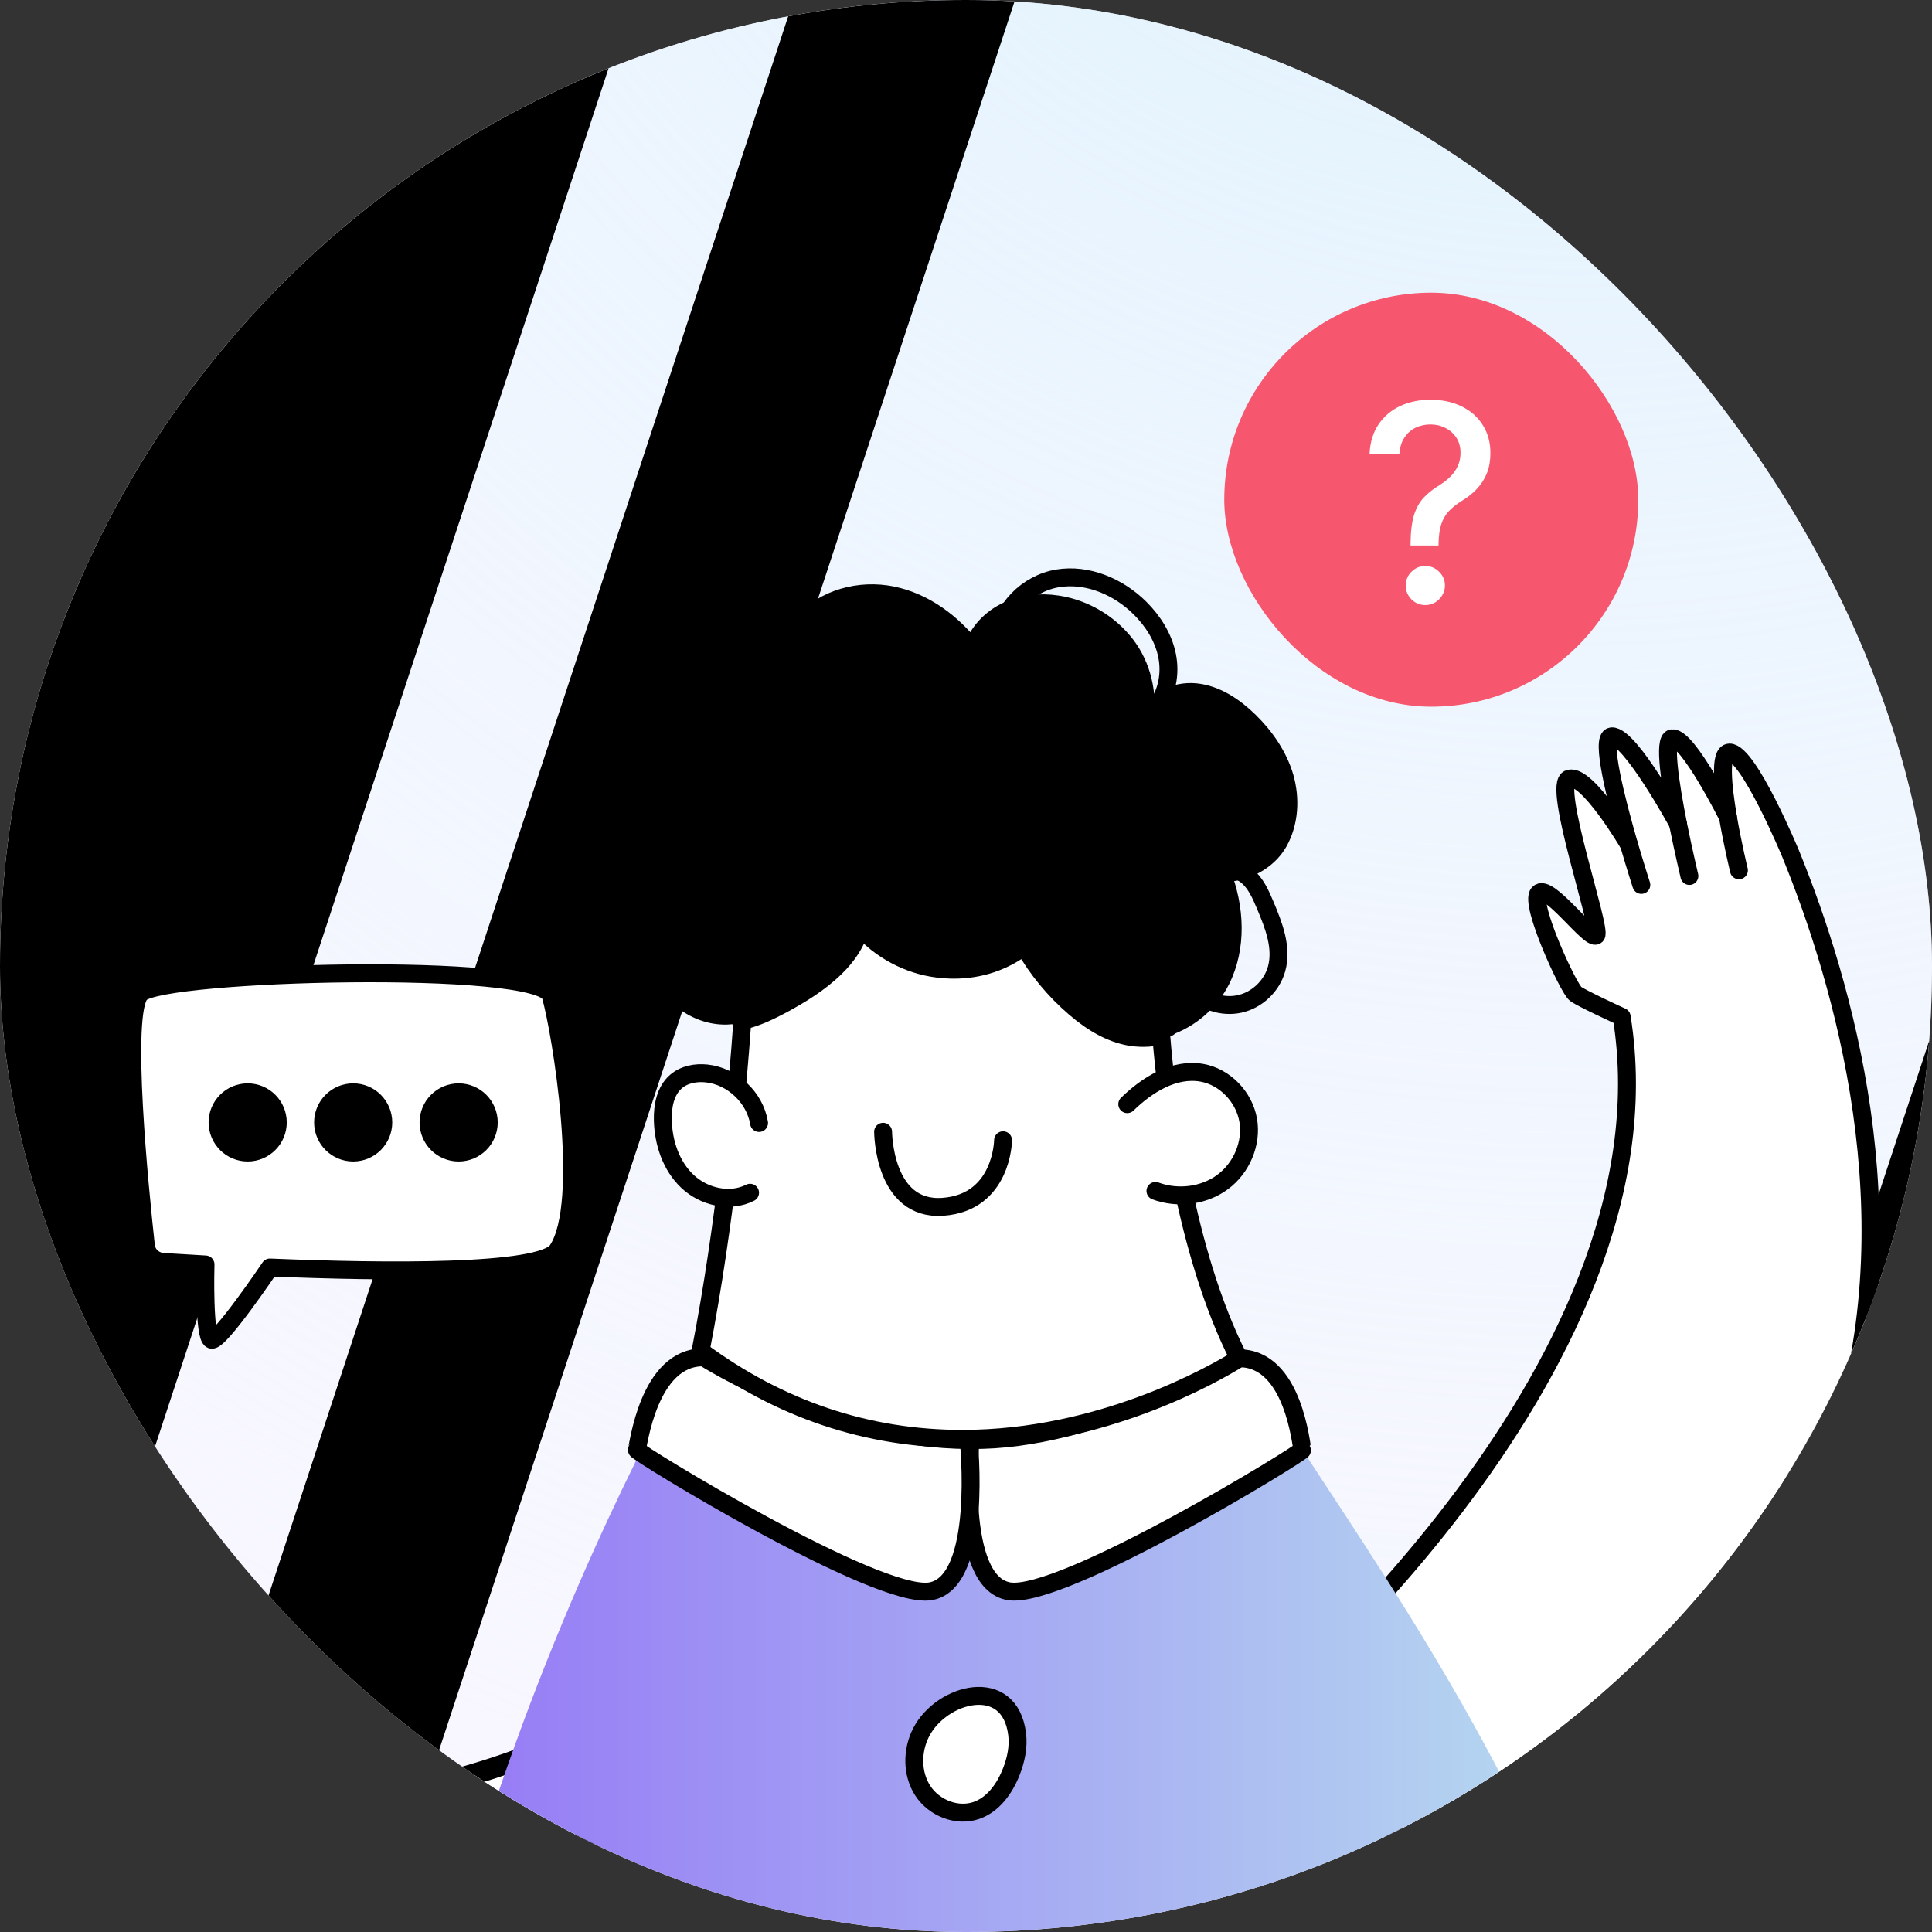 <svg width="56" height="56" viewBox="0 0 56 56" fill="none" xmlns="http://www.w3.org/2000/svg">
<rect x="0" y="0" width="56" height="56" fill="#333333" stroke="none"/>
<g clip-path="url(#clip0_188_30342)">
<rect width="56" height="56" rx="28" fill="#F8F5FF"/>
<rect width="56" height="56" rx="28" fill="url(#paint0_radial_188_30342)"/>
<g style="mix-blend-mode:overlay">
<rect x="-9.105" y="-27.855" width="34.73" height="105.35" transform="rotate(18.215 -9.105 -27.855)" fill="black"/>
</g>
<g style="mix-blend-mode:overlay">
<rect x="75.012" y="-27.855" width="34.73" height="105.35" transform="rotate(18.215 75.012 -27.855)" fill="black"/>
</g>
<g style="mix-blend-mode:overlay">
<rect x="31.582" y="-26.074" width="6.097" height="105.35" transform="rotate(18.215 31.582 -26.074)" fill="black"/>
</g>
<path d="M33.778 28.52C33.778 28.52 33.791 28.988 33.851 29.753" stroke="black" stroke-width="0.585" stroke-miterlimit="10" stroke-linecap="round" stroke-linejoin="round"/>
<path d="M21.318 29.407C21.355 28.843 21.368 28.52 21.368 28.52" stroke="black" stroke-width="0.585" stroke-miterlimit="10" stroke-linecap="round" stroke-linejoin="round"/>
<path d="M36.11 50.074C38.529 51.696 41.358 53.683 44.151 56.166L44.155 56.164C46.367 53.987 50.965 48.85 53.301 41.707C55.406 35.261 53.435 28.503 51.901 24.743C51.901 24.743 50.681 21.804 50.13 21.812C49.836 21.819 49.934 22.788 50.087 23.688C50.087 23.688 48.926 21.362 48.471 21.399C48.207 21.418 48.416 22.76 48.638 23.878C48.638 23.878 47.248 21.319 46.719 21.343C46.373 21.357 46.848 23.204 47.216 24.478C47.216 24.478 46.017 22.431 45.486 22.57C44.959 22.702 46.441 26.945 46.266 27.114C46.089 27.279 44.877 25.595 44.598 25.893C44.321 26.195 45.471 28.669 45.669 28.807C45.865 28.951 47.005 29.472 47.005 29.472C48.68 39.859 36.11 50.074 36.11 50.074Z" fill="white" stroke="black" stroke-width="0.519" stroke-miterlimit="10" stroke-linecap="round" stroke-linejoin="round"/>
<path d="M50.404 25.226C50.404 25.226 50.223 24.481 50.086 23.688" stroke="black" stroke-width="0.519" stroke-miterlimit="10" stroke-linecap="round" stroke-linejoin="round"/>
<path d="M48.968 25.391C48.968 25.391 48.801 24.69 48.637 23.879" stroke="black" stroke-width="0.519" stroke-miterlimit="10" stroke-linecap="round" stroke-linejoin="round"/>
<path d="M47.575 25.65C47.575 25.65 47.411 25.141 47.216 24.477" stroke="black" stroke-width="0.519" stroke-miterlimit="10" stroke-linecap="round" stroke-linejoin="round"/>
<path d="M17.214 50.037C16.95 52.938 16.712 56.387 16.881 60.12L16.877 60.122C13.793 60.469 6.401 61.869 -0.113 58.12C-8.548 53.264 -10.452 49.907 -12.407 46.347C-12.407 46.347 -13.921 43.548 -13.568 43.126C-13.377 42.902 -12.686 43.588 -12.084 44.274C-12.084 44.274 -13.159 41.908 -12.844 41.577C-12.663 41.384 -11.752 42.392 -11.023 43.268C-11.023 43.268 -12.136 40.577 -11.784 40.181C-11.555 39.922 -10.419 41.454 -9.662 42.542C-9.662 42.542 -10.496 40.321 -10.055 39.996C-9.619 39.67 -7.258 43.494 -7.016 43.465C-6.776 43.431 -7.321 41.428 -6.914 41.4C-6.505 41.375 -5.308 43.826 -5.325 44.067C-5.337 44.309 -5.65 45.523 -5.65 45.523C3.993 57.426 17.214 50.037 17.214 50.037Z" fill="white" stroke="black" stroke-width="0.604" stroke-miterlimit="10" stroke-linecap="round" stroke-linejoin="round"/>
<path d="M11.703 74.195C11.703 74.195 22.064 76.321 27.335 79.052C32.612 81.779 47.944 77.75 47.944 77.75C49.87 68.29 47.626 60.091 44.544 53.541H44.539C42.95 50.158 41.134 47.217 39.55 44.773C38.138 42.592 36.909 40.808 36.19 39.451C36.19 39.451 27.877 45.132 20.075 39.246C20.075 39.246 9.149 57.779 11.703 74.195Z" fill="url(#paint1_linear_188_30342)"/>
<path d="M28.134 41.738C28.134 41.738 27.703 45.859 29.241 46.123C30.778 46.388 37.794 42.084 37.754 42.022C37.713 41.96 37.513 39.349 35.899 39.371C35.899 39.371 31.712 41.797 28.134 41.738Z" fill="white" stroke="black" stroke-width="0.519" stroke-miterlimit="10" stroke-linecap="round" stroke-linejoin="round"/>
<path d="M28.078 41.739C28.078 41.739 28.509 45.859 26.972 46.124C25.434 46.389 18.418 42.084 18.459 42.022C18.499 41.96 18.784 39.321 20.398 39.344C20.398 39.344 24.156 41.739 28.078 41.739Z" fill="white" stroke="black" stroke-width="0.519" stroke-miterlimit="10" stroke-linecap="round" stroke-linejoin="round"/>
<path d="M29.482 50.266C29.528 50.638 29.447 51.016 29.309 51.364C29.119 51.845 28.788 52.308 28.3 52.477C27.74 52.672 27.075 52.405 26.75 51.909C26.425 51.413 26.429 50.74 26.7 50.213C27.292 49.063 29.268 48.545 29.482 50.266Z" fill="white" stroke="black" stroke-width="0.519" stroke-miterlimit="10" stroke-linecap="round" stroke-linejoin="round"/>
<path d="M28.888 57.854C29.008 58.422 28.968 59.05 28.642 59.53C28.317 60.01 27.661 60.286 27.127 60.06C26.642 59.856 26.375 59.297 26.394 58.772C26.446 57.34 28.437 55.721 28.888 57.854Z" fill="white" stroke="black" stroke-width="0.604" stroke-miterlimit="10" stroke-linecap="round" stroke-linejoin="round"/>
<path d="M27.89 41.706C31.917 41.706 35.173 39.838 35.913 39.378C34.341 36.29 33.821 31.996 33.659 30.027C33.484 30.065 33.309 30.084 33.136 30.084C32.995 30.084 32.855 30.071 32.719 30.046C32.205 29.948 31.694 29.676 31.159 29.215C30.564 28.705 30.067 28.105 29.682 27.429C29.101 27.873 28.405 28.107 27.654 28.107C27.495 28.107 27.335 28.097 27.173 28.076C26.321 27.97 25.517 27.536 24.948 26.891C24.813 27.323 24.579 27.689 24.221 28.04C23.743 28.509 23.169 28.848 22.671 29.118C22.327 29.3 21.932 29.496 21.518 29.588C21.375 31.623 21.035 35.411 20.308 39.157C22.593 40.848 25.143 41.706 27.89 41.706Z" fill="white" stroke="black" stroke-width="0.519"/>
<path d="M18.71 22.947C18.846 23.784 19.384 24.494 19.907 25.168C19.156 25.819 18.741 26.716 18.951 27.686C19.16 28.66 20.075 29.47 21.072 29.438C21.154 29.434 21.236 29.429 21.318 29.411C21.755 29.347 22.174 29.142 22.57 28.933C23.107 28.642 23.635 28.319 24.072 27.89C24.509 27.463 24.751 27.012 24.842 26.407C25.37 27.199 26.253 27.749 27.2 27.868C28.147 27.986 29.034 27.74 29.744 27.103C30.131 27.845 30.66 28.51 31.297 29.056C31.72 29.42 32.207 29.734 32.758 29.839C33.127 29.907 33.5 29.871 33.851 29.757C34.506 29.534 35.075 29.038 35.389 28.419C35.872 27.463 35.808 26.297 35.417 25.305C36.063 25.318 36.742 24.977 37.06 24.413C37.379 23.848 37.415 23.151 37.238 22.528C37.056 21.909 36.678 21.358 36.213 20.903C35.785 20.484 35.253 20.124 34.657 20.065C34.056 20.006 33.391 20.315 33.191 20.88C33.277 20.102 33.113 19.314 32.635 18.69C32.157 18.067 31.433 17.639 30.655 17.52C30.159 17.443 29.635 17.493 29.18 17.712C28.725 17.925 28.342 18.322 28.192 18.804C27.6 18.048 26.799 17.447 25.866 17.256C24.928 17.061 23.872 17.338 23.253 18.067C22.67 18.749 22.547 19.796 22.957 20.598C22.188 19.865 20.981 19.783 20.044 20.279C19.101 20.775 18.541 21.9 18.71 22.947Z" fill="black" stroke="black" stroke-width="0.519" stroke-miterlimit="10" stroke-linecap="round" stroke-linejoin="round"/>
<path d="M29.074 33.051C29.074 33.051 29.056 34.856 27.329 34.98C25.603 35.103 25.597 32.805 25.597 32.805" stroke="black" stroke-width="0.519" stroke-miterlimit="10" stroke-linecap="round" stroke-linejoin="round"/>
<path d="M32.674 32.005C33.255 31.438 34.034 30.955 34.834 31.094C35.506 31.211 36.061 31.794 36.179 32.466C36.296 33.138 35.987 33.857 35.438 34.262C34.889 34.668 34.131 34.756 33.491 34.52" fill="white"/>
<path d="M32.674 32.005C33.255 31.438 34.034 30.955 34.834 31.094C35.506 31.211 36.061 31.794 36.179 32.466C36.296 33.138 35.987 33.857 35.438 34.262C34.889 34.668 34.131 34.756 33.491 34.52" stroke="black" stroke-width="0.519" stroke-miterlimit="10" stroke-linecap="round" stroke-linejoin="round"/>
<path d="M22.002 32.551C21.882 31.814 21.231 31.196 20.488 31.115C20.172 31.08 19.83 31.142 19.59 31.352C19.284 31.619 19.202 32.062 19.212 32.468C19.228 33.123 19.45 33.794 19.927 34.244C20.403 34.693 21.157 34.87 21.741 34.572" fill="white"/>
<path d="M22.002 32.551C21.882 31.814 21.231 31.196 20.488 31.115C20.172 31.08 19.83 31.142 19.59 31.352C19.284 31.619 19.202 32.062 19.212 32.468C19.228 33.123 19.45 33.794 19.927 34.244C20.403 34.693 21.157 34.87 21.741 34.572" stroke="black" stroke-width="0.519" stroke-miterlimit="10" stroke-linecap="round" stroke-linejoin="round"/>
<path d="M35.223 25.33C35.473 25.106 35.887 25.174 36.145 25.39C36.403 25.605 36.542 25.927 36.673 26.237C36.92 26.823 37.172 27.465 37.004 28.079C36.867 28.579 36.438 28.988 35.931 29.099C35.425 29.211 34.863 29.021 34.529 28.624" stroke="black" stroke-width="0.519" stroke-miterlimit="10" stroke-linecap="round" stroke-linejoin="round"/>
<path d="M33.49 20.52C33.829 20.106 33.934 19.529 33.829 19.004C33.724 18.48 33.426 18.007 33.047 17.629C32.424 17.008 31.525 16.621 30.656 16.764C29.787 16.907 29.011 17.658 28.987 18.538" stroke="black" stroke-width="0.519" stroke-miterlimit="10" stroke-linecap="round" stroke-linejoin="round"/>
<path d="M23.497 19.364C22.828 18.704 21.776 18.463 20.886 18.766C19.996 19.068 19.308 19.899 19.179 20.831" stroke="black" stroke-width="0.519" stroke-miterlimit="10" stroke-linecap="round" stroke-linejoin="round"/>
<path d="M16.152 36.243C15.685 36.926 11.15 36.877 7.824 36.739C7.824 36.739 6.355 38.92 6.129 38.832C5.908 38.748 5.952 36.768 5.957 36.651C5.441 36.621 5.019 36.596 4.724 36.577C4.463 36.557 4.252 36.361 4.228 36.1C4.056 34.528 3.53 29.34 4.075 28.794C4.719 28.151 15.671 27.87 15.96 28.853C16.25 29.836 17.086 34.867 16.152 36.243Z" fill="white" stroke="black" stroke-width="0.519" stroke-miterlimit="10" stroke-linecap="round" stroke-linejoin="round"/>
<ellipse cx="7.179" cy="32.534" rx="0.873" ry="0.873" fill="black" stroke="black" stroke-width="0.519" stroke-miterlimit="10" stroke-linecap="round" stroke-linejoin="round"/>
<ellipse cx="10.237" cy="32.534" rx="0.873" ry="0.873" fill="black" stroke="black" stroke-width="0.519" stroke-miterlimit="10" stroke-linecap="round" stroke-linejoin="round"/>
<ellipse cx="13.294" cy="32.534" rx="0.873" ry="0.873" fill="black" stroke="black" stroke-width="0.519" stroke-miterlimit="10" stroke-linecap="round" stroke-linejoin="round"/>
<rect x="35.486" y="8.484" width="12" height="12" rx="6" fill="#F6576E"/>
<path d="M40.885 15.811V15.757C40.889 15.405 40.924 15.124 40.99 14.916C41.058 14.708 41.155 14.539 41.28 14.411C41.405 14.282 41.555 14.164 41.731 14.058C41.845 13.986 41.947 13.906 42.038 13.817C42.129 13.728 42.201 13.626 42.254 13.51C42.307 13.394 42.334 13.267 42.334 13.126C42.334 12.958 42.294 12.812 42.214 12.689C42.135 12.566 42.029 12.471 41.896 12.405C41.765 12.337 41.62 12.303 41.459 12.303C41.313 12.303 41.174 12.333 41.041 12.393C40.908 12.454 40.799 12.549 40.712 12.678C40.624 12.805 40.574 12.968 40.561 13.169H39.697C39.711 12.828 39.797 12.54 39.956 12.305C40.115 12.069 40.325 11.89 40.587 11.768C40.85 11.647 41.14 11.587 41.459 11.587C41.807 11.587 42.112 11.652 42.373 11.783C42.635 11.912 42.837 12.092 42.981 12.325C43.127 12.556 43.2 12.826 43.2 13.135C43.2 13.347 43.167 13.538 43.101 13.709C43.034 13.877 42.94 14.028 42.817 14.161C42.695 14.293 42.55 14.411 42.379 14.513C42.218 14.613 42.087 14.717 41.987 14.825C41.889 14.933 41.817 15.061 41.771 15.209C41.726 15.357 41.701 15.539 41.697 15.757V15.811H40.885ZM41.314 17.538C41.158 17.538 41.025 17.483 40.913 17.374C40.801 17.262 40.746 17.127 40.746 16.97C40.746 16.815 40.801 16.682 40.913 16.572C41.025 16.461 41.158 16.405 41.314 16.405C41.467 16.405 41.6 16.461 41.712 16.572C41.825 16.682 41.882 16.815 41.882 16.97C41.882 17.074 41.855 17.17 41.802 17.257C41.751 17.342 41.683 17.41 41.598 17.462C41.513 17.513 41.418 17.538 41.314 17.538Z" fill="white"/>
</g>
<defs>
<radialGradient id="paint0_radial_188_30342" cx="0" cy="0" r="1" gradientUnits="userSpaceOnUse" gradientTransform="translate(45.096 -17.15) rotate(105.46) scale(96.958 101.712)">
<stop stop-color="#D9F0FD"/>
<stop offset="1" stop-color="white" stop-opacity="0"/>
</radialGradient>
<linearGradient id="paint1_linear_188_30342" x1="48.659" y1="59.623" x2="11.316" y2="59.623" gradientUnits="userSpaceOnUse">
<stop stop-color="#B9E3EF"/>
<stop offset="1" stop-color="#9474F6"/>
</linearGradient>
<clipPath id="clip0_188_30342">
<rect width="56" height="56" rx="28" fill="white"/>
</clipPath>
</defs>
</svg>